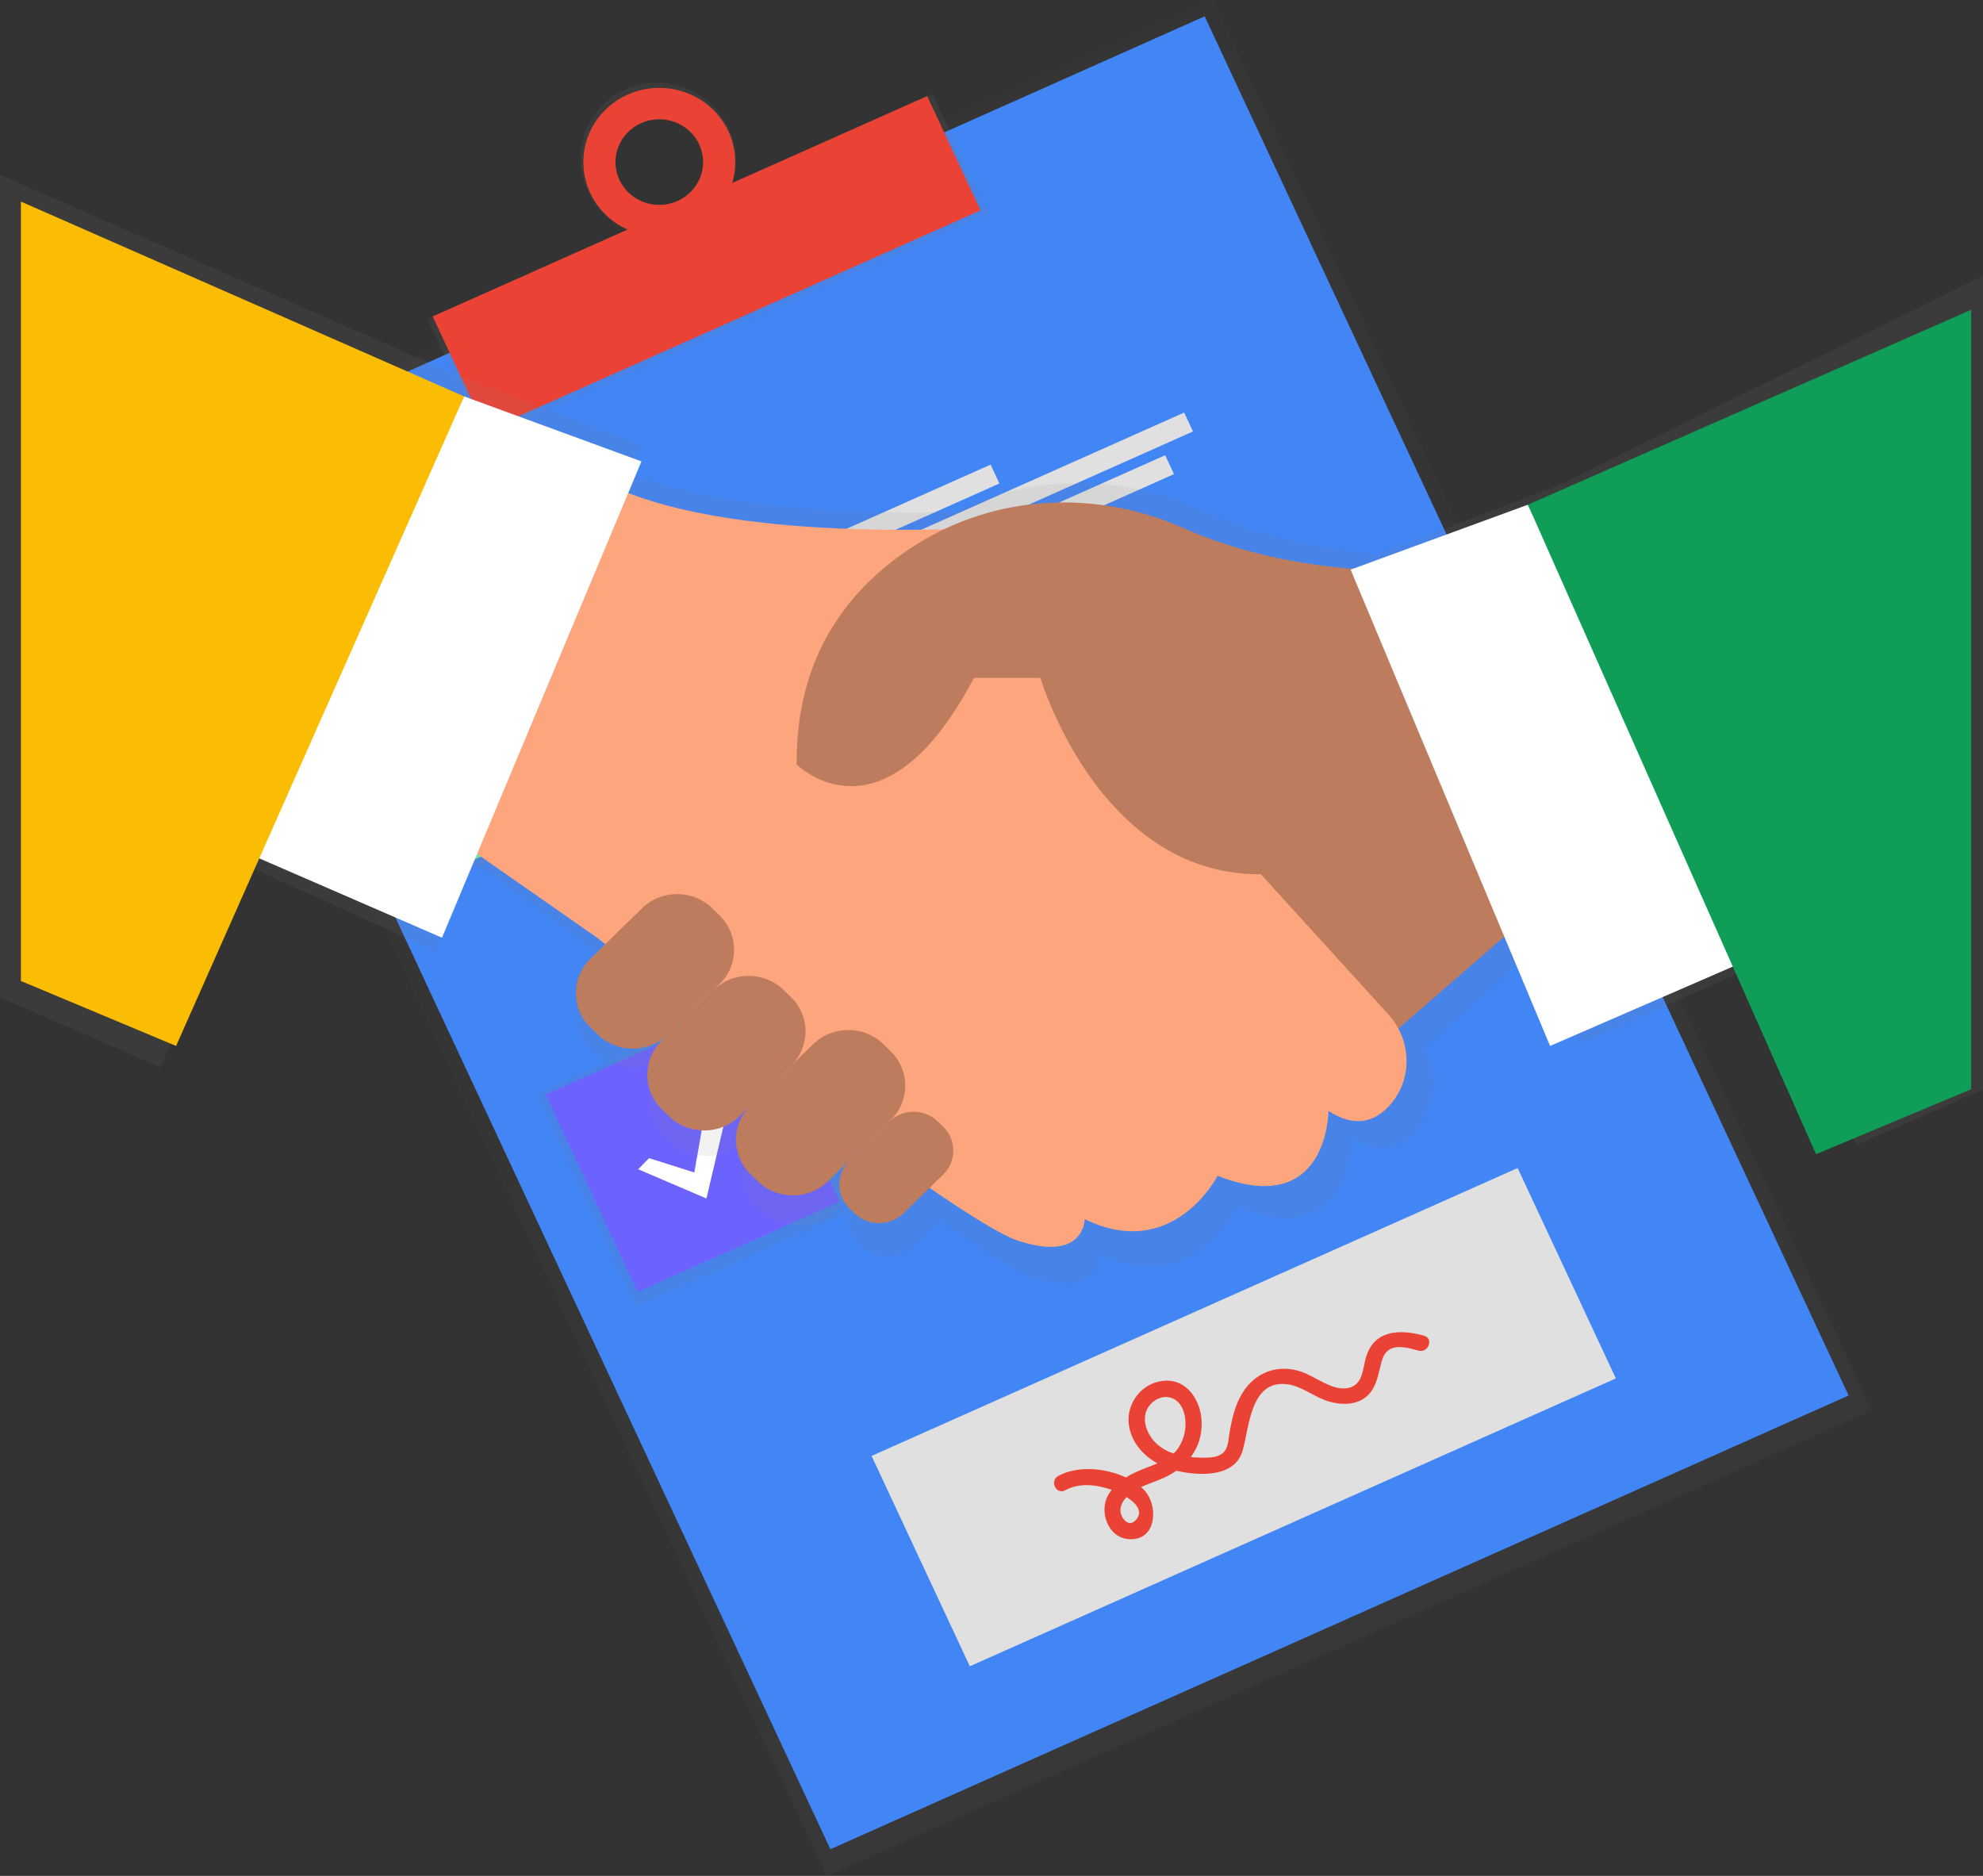 <svg width="222" height="210" viewBox="0 0 222 210" fill="none" xmlns="http://www.w3.org/2000/svg">
<rect x="0" y="0" width="222" height="210" fill="#333333" stroke="none"/>
<g clip-path="url(#clip0)">
<g opacity="0.5">
<path opacity="0.5" d="M135.813 0.003L18.845 52.125L92.565 210.004L209.532 157.882L135.813 0.003Z" fill="url(#paint0_linear)"/>
</g>
<path d="M134.866 1.829L20.875 52.625L92.965 207.015L206.957 156.219L134.866 1.829Z" fill="#4285F4"/>
<path d="M104.392 10.482L47.842 35.681L54.09 49.062L110.64 23.863L104.392 10.482Z" fill="url(#paint1_linear)"/>
<path d="M70.009 10.003C65.644 11.949 63.758 17.065 65.797 21.432C67.837 25.799 73.029 27.762 77.394 25.816C81.759 23.87 83.645 18.754 81.606 14.387C79.566 10.02 74.374 8.057 70.009 10.003ZM75.831 22.471C74.913 22.907 73.882 23.064 72.872 22.925C71.861 22.785 70.916 22.355 70.157 21.688C69.397 21.021 68.859 20.149 68.61 19.182C68.361 18.215 68.413 17.197 68.759 16.259C69.105 15.32 69.729 14.504 70.552 13.914C71.375 13.324 72.359 12.987 73.379 12.946C74.399 12.905 75.408 13.162 76.278 13.684C77.148 14.206 77.838 14.97 78.262 15.877C78.546 16.466 78.708 17.104 78.74 17.754C78.771 18.404 78.671 19.055 78.445 19.667C78.219 20.28 77.873 20.843 77.424 21.324C76.975 21.806 76.434 22.196 75.831 22.474V22.471Z" fill="url(#paint2_linear)"/>
<path d="M103.799 10.757L48.441 35.425L54.414 48.218L109.772 23.55L103.799 10.757Z" fill="#EA4335"/>
<path d="M70.28 10.586C68.749 11.268 67.46 12.378 66.575 13.776C65.69 15.174 65.249 16.797 65.308 18.439C65.367 20.082 65.924 21.67 66.907 23.004C67.89 24.337 69.256 25.356 70.832 25.931C72.408 26.507 74.124 26.612 75.761 26.235C77.399 25.858 78.885 25.015 80.032 23.812C81.179 22.61 81.935 21.102 82.205 19.48C82.475 17.858 82.246 16.194 81.548 14.698C80.612 12.693 78.899 11.134 76.786 10.363C74.672 9.592 72.332 9.672 70.28 10.586ZM75.846 22.508C74.963 22.901 73.981 23.03 73.023 22.878C72.065 22.726 71.175 22.299 70.466 21.653C69.756 21.007 69.258 20.169 69.035 19.247C68.813 18.324 68.875 17.358 69.214 16.47C69.554 15.582 70.155 14.812 70.942 14.258C71.73 13.704 72.668 13.39 73.637 13.357C74.607 13.323 75.565 13.571 76.391 14.069C77.216 14.568 77.871 15.294 78.274 16.156C78.814 17.313 78.862 18.631 78.406 19.822C77.951 21.013 77.03 21.978 75.846 22.506V22.508Z" fill="#EA4335"/>
<path d="M62.315 64.367L37.909 75.243L49.042 99.085L73.448 88.21L62.315 64.367Z" fill="url(#paint3_linear)"/>
<path d="M84.46 111.578L60.054 122.454L71.187 146.297L95.593 135.421L84.46 111.578Z" fill="url(#paint4_linear)"/>
<path d="M61.828 65.637L39.208 75.717L49.526 97.814L72.145 87.734L61.828 65.637Z" fill="#69F0AE"/>
<path d="M83.686 112.447L61.066 122.526L71.384 144.623L94.004 134.544L83.686 112.447Z" fill="#6C63FF"/>
<path d="M110.899 52.012L79.894 65.828L80.881 67.942L111.885 54.126L110.899 52.012Z" fill="#E0E0E0"/>
<path d="M132.569 46.186L81.376 68.998L82.363 71.112L133.556 48.3L132.569 46.186Z" fill="#E0E0E0"/>
<path d="M130.441 50.962L82.854 72.168L83.841 74.281L131.428 53.076L130.441 50.962Z" fill="#E0E0E0"/>
<path d="M132.758 98.824L101.753 112.64L102.74 114.754L133.744 100.938L132.758 98.824Z" fill="#E0E0E0"/>
<path d="M154.427 92.995L103.234 115.808L104.221 117.921L155.414 95.109L154.427 92.995Z" fill="#E0E0E0"/>
<path d="M152.3 97.774L104.713 118.979L105.7 121.093L153.287 99.888L152.3 97.774Z" fill="#E0E0E0"/>
<path d="M49.929 82.695L55.753 84.543L57.67 73.592L60.504 74.349L57.316 87.888L48.532 84.127L49.929 82.695Z" fill="url(#paint5_linear)"/>
<path d="M50.671 82.55L55.736 84.156L57.401 74.633L59.865 75.292L57.093 87.064L49.455 83.795L50.671 82.55Z" fill="white"/>
<path d="M72.665 129.653L77.73 131.258L79.396 121.735L81.859 122.394L79.087 134.166L71.449 130.897L72.665 129.653Z" fill="white"/>
<path d="M169.901 130.757L97.576 162.985L108.573 186.536L180.897 154.307L169.901 130.757Z" fill="#E0E0E0"/>
<path d="M159.416 149.526C156.637 148.752 153.792 148.899 152.907 152.004C152.608 153.05 152.573 154.675 151.424 155.214C149.733 156.008 147.694 154.42 146.226 153.773C143.492 152.567 140.685 153.388 139.102 155.922C138.3 157.206 137.956 158.684 137.683 160.147C137.565 160.781 137.55 161.566 137.276 162.164C136.752 163.308 135.111 163.205 134.035 163.161C133.799 163.161 133.559 163.134 133.318 163.109C134.169 161.964 134.593 160.57 134.522 159.157C134.452 156.836 132.909 154.297 130.212 154.582C127.797 154.827 126.096 157.106 126.367 159.412C126.598 161.372 127.905 162.891 129.58 163.823C128.757 164.178 127.879 164.455 127.102 164.822C126.739 164.994 126.386 165.186 126.046 165.398C123.695 164.291 120.607 164.082 118.493 165.212C117.469 165.758 118.217 167.383 119.245 166.832C120.856 165.972 122.632 166.187 124.315 166.734L124.455 166.783C124.289 166.991 124.142 167.213 124.016 167.447C123.066 169.25 124.016 172.103 126.329 172.299C129.59 172.571 129.743 168.361 127.972 166.685C127.897 166.614 127.822 166.545 127.741 166.479C128.474 166.133 129.267 165.874 129.967 165.582C130.576 165.33 131.157 165.014 131.697 164.641L131.823 164.673C134.314 165.224 138.202 165.396 139.097 162.448C139.865 159.889 139.938 154.457 144.077 154.959C145.765 155.162 147.15 156.429 148.755 156.888C150.192 157.307 151.855 157.324 153.034 156.29C154.008 155.437 154.226 154.177 154.524 153.001C154.678 152.393 154.828 151.668 155.335 151.234C156.25 150.453 157.763 150.913 158.784 151.197C159.9 151.506 160.547 149.84 159.416 149.526ZM127.057 170.255C126.507 170.787 125.925 170.365 125.632 169.809C125.276 169.133 125.429 168.466 125.883 167.871C125.957 167.774 126.037 167.68 126.121 167.591C127.207 168.278 128.095 169.26 127.067 170.255H127.057ZM128.983 157.022C130.112 155.998 131.685 156.223 132.357 157.63C133.029 159.037 132.733 161.022 131.79 162.262C131.665 162.424 131.527 162.577 131.376 162.717C130.719 162.503 130.111 162.164 129.588 161.72C128.253 160.544 127.498 158.37 128.993 157.015L128.983 157.022Z" fill="#EA4335"/>
<path d="M174.459 54.331L154.211 62.042C150.403 61.765 142.391 60.756 134.439 57.092C125.587 53.015 115.445 53.024 106.846 57.296C87.029 57.759 76.122 55.279 70.302 52.931L71.838 49.853L51.313 42.036L0 19.57V111.651L17.958 119.468L27.591 96.894L48.745 106.451L52.806 96.369L66.695 106.438L67.641 107.215L66.339 108.536C65.145 109.768 64.48 111.399 64.48 113.095C64.48 114.791 65.145 116.423 66.339 117.654C66.917 118.251 67.613 118.726 68.385 119.051C69.157 119.376 69.989 119.543 70.829 119.543C71.67 119.543 72.502 119.376 73.274 119.051C74.046 118.726 74.742 118.251 75.32 117.654L74.607 118.39C73.413 119.621 72.748 121.253 72.748 122.949C72.748 124.645 73.413 126.276 74.607 127.508C75.185 128.105 75.881 128.58 76.653 128.904C77.425 129.229 78.257 129.397 79.097 129.397C79.938 129.397 80.769 129.229 81.542 128.904C82.314 128.58 83.01 128.105 83.587 127.508L87.701 123.33L84.877 126.197C83.683 127.429 83.018 129.06 83.018 130.756C83.018 132.452 83.683 134.084 84.877 135.315C85.454 135.912 86.15 136.387 86.923 136.712C87.695 137.037 88.526 137.204 89.367 137.204C90.207 137.204 91.039 137.037 91.811 136.712C92.583 136.387 93.279 135.912 93.857 135.315L97.918 131.191L96.21 132.926C95.376 133.786 94.91 134.927 94.91 136.112C94.91 137.297 95.376 138.437 96.21 139.297C96.614 139.714 97.1 140.046 97.639 140.272C98.178 140.499 98.759 140.616 99.346 140.616C99.933 140.616 100.513 140.499 101.052 140.272C101.592 140.046 102.078 139.714 102.481 139.297L105.19 136.548C109.844 139.868 113.609 142.292 115.453 142.919C123.136 145.522 123.136 140.31 123.136 140.31C133.398 145.519 138.531 135.1 138.531 135.1C151.359 140.31 151.359 127.283 151.359 127.283C154.565 129.454 156.878 128.459 158.493 126.547C160.693 123.955 160.961 120.296 159.451 117.36L171.713 106.291L177.016 116.883L198.169 107.325L207.802 128.187L221.987 121.999V30.881L174.459 54.331Z" fill="url(#paint6_linear)"/>
<path d="M171.053 102.549L148.722 121.938L131.356 90.429L171.053 80.735V102.549Z" fill="#BE7C5E"/>
<path d="M64.368 51.65C64.368 51.65 71.534 61.344 113.988 58.921L138.799 95.276L155.425 113.55C158.036 116.422 158.184 120.777 155.621 123.688C154.063 125.455 151.823 126.383 148.722 124.362C148.722 124.362 148.722 136.48 136.318 131.632C136.318 131.632 131.356 141.327 121.433 136.48C121.433 136.48 121.433 141.327 113.99 138.903C106.547 136.48 66.848 104.973 66.848 104.973L49.482 92.855L64.368 51.65Z" fill="#FDA57D"/>
<path d="M153.684 63.77C153.684 63.77 142.963 63.77 132.362 59.067C122.722 54.796 111.497 55.34 102.602 60.947C95.352 65.517 89.071 73.084 89.189 85.582C89.189 85.582 98.836 95.276 109.036 75.888H116.478C116.478 75.888 123.645 100.126 143.771 97.697C163.896 95.269 168.582 92.85 168.582 92.85L153.684 63.77Z" fill="#BE7C5E"/>
<path d="M88.549 111.628L87.744 110.841C85.568 108.716 82.04 108.716 79.865 110.841L74.098 116.474C71.922 118.6 71.922 122.046 74.098 124.171L74.903 124.958C77.079 127.084 80.607 127.084 82.782 124.958L88.549 119.325C90.725 117.199 90.725 113.753 88.549 111.628Z" fill="#BE7C5E"/>
<path d="M80.552 102.472L79.747 101.685C77.571 99.56 74.044 99.56 71.868 101.685L66.102 107.319C63.926 109.444 63.926 112.89 66.102 115.016L66.907 115.802C69.083 117.928 72.61 117.928 74.786 115.802L80.552 110.169C82.728 108.044 82.728 104.598 80.552 102.472Z" fill="#BE7C5E"/>
<path d="M99.712 117.685L98.907 116.898C96.731 114.773 93.203 114.773 91.028 116.898L84.021 123.743C81.846 125.868 81.846 129.314 84.021 131.44L84.827 132.226C87.002 134.352 90.53 134.352 92.706 132.226L99.712 125.382C101.888 123.257 101.888 119.81 99.712 117.685Z" fill="#BE7C5E"/>
<path d="M105.587 126.118L105.025 125.568C103.506 124.084 101.042 124.084 99.523 125.568L95.101 129.888C93.582 131.373 93.582 133.779 95.101 135.263L95.663 135.813C97.183 137.297 99.646 137.297 101.165 135.813L105.587 131.493C107.107 130.008 107.107 127.602 105.587 126.118Z" fill="#BE7C5E"/>
<path d="M195.862 107.396L173.534 117.091L151.203 63.77L171.053 56.499L195.862 107.396Z" fill="white"/>
<path d="M27.154 95.279L49.482 104.973L71.812 51.652L51.963 44.379L27.154 95.279Z" fill="white"/>
<path d="M2.343 22.567L51.963 44.379L19.712 117.091L2.343 109.82V22.567Z" fill="#FBBC04"/>
<path d="M220.673 34.685L171.053 56.499L203.307 129.209L220.673 121.938V34.685Z" fill="#0F9D58"/>
</g>
<defs>
<linearGradient id="paint0_linear" x1="151.05" y1="183.943" x2="80.139" y2="24.812" gradientUnits="userSpaceOnUse">
<stop stop-color="#808080" stop-opacity="0.25"/>
<stop offset="0.54" stop-color="#808080" stop-opacity="0.12"/>
<stop offset="1" stop-color="#808080" stop-opacity="0.1"/>
</linearGradient>
<linearGradient id="paint1_linear" x1="35683.2" y1="-13372.8" x2="35322.5" y2="-14182.3" gradientUnits="userSpaceOnUse">
<stop stop-color="#808080" stop-opacity="0.25"/>
<stop offset="0.54" stop-color="#808080" stop-opacity="0.12"/>
<stop offset="1" stop-color="#808080" stop-opacity="0.1"/>
</linearGradient>
<linearGradient id="paint2_linear" x1="10545.1" y1="-2656.86" x2="10043.1" y2="-3783.35" gradientUnits="userSpaceOnUse">
<stop stop-color="#808080" stop-opacity="0.25"/>
<stop offset="0.54" stop-color="#808080" stop-opacity="0.12"/>
<stop offset="1" stop-color="#808080" stop-opacity="0.1"/>
</linearGradient>
<linearGradient id="paint3_linear" x1="14453" y1="3174.14" x2="13307.9" y2="604.445" gradientUnits="userSpaceOnUse">
<stop stop-color="#808080" stop-opacity="0.25"/>
<stop offset="0.54" stop-color="#808080" stop-opacity="0.12"/>
<stop offset="1" stop-color="#808080" stop-opacity="0.1"/>
</linearGradient>
<linearGradient id="paint4_linear" x1="16861.3" y1="8256.91" x2="15716.1" y2="5686.97" gradientUnits="userSpaceOnUse">
<stop stop-color="#808080" stop-opacity="0.25"/>
<stop offset="0.54" stop-color="#808080" stop-opacity="0.12"/>
<stop offset="1" stop-color="#808080" stop-opacity="0.1"/>
</linearGradient>
<linearGradient id="paint5_linear" x1="6633.35" y1="1902.55" x2="6326.7" y2="1214.39" gradientUnits="userSpaceOnUse">
<stop stop-color="#808080" stop-opacity="0.25"/>
<stop offset="0.54" stop-color="#808080" stop-opacity="0.12"/>
<stop offset="1" stop-color="#808080" stop-opacity="0.1"/>
</linearGradient>
<linearGradient id="paint6_linear" x1="133108" y1="75347" x2="133108" y2="12524.1" gradientUnits="userSpaceOnUse">
<stop stop-color="#808080" stop-opacity="0.25"/>
<stop offset="0.54" stop-color="#808080" stop-opacity="0.12"/>
<stop offset="1" stop-color="#808080" stop-opacity="0.1"/>
</linearGradient>
<clipPath id="clip0">
<rect width="222" height="210" fill="white"/>
</clipPath>
</defs>
</svg>
